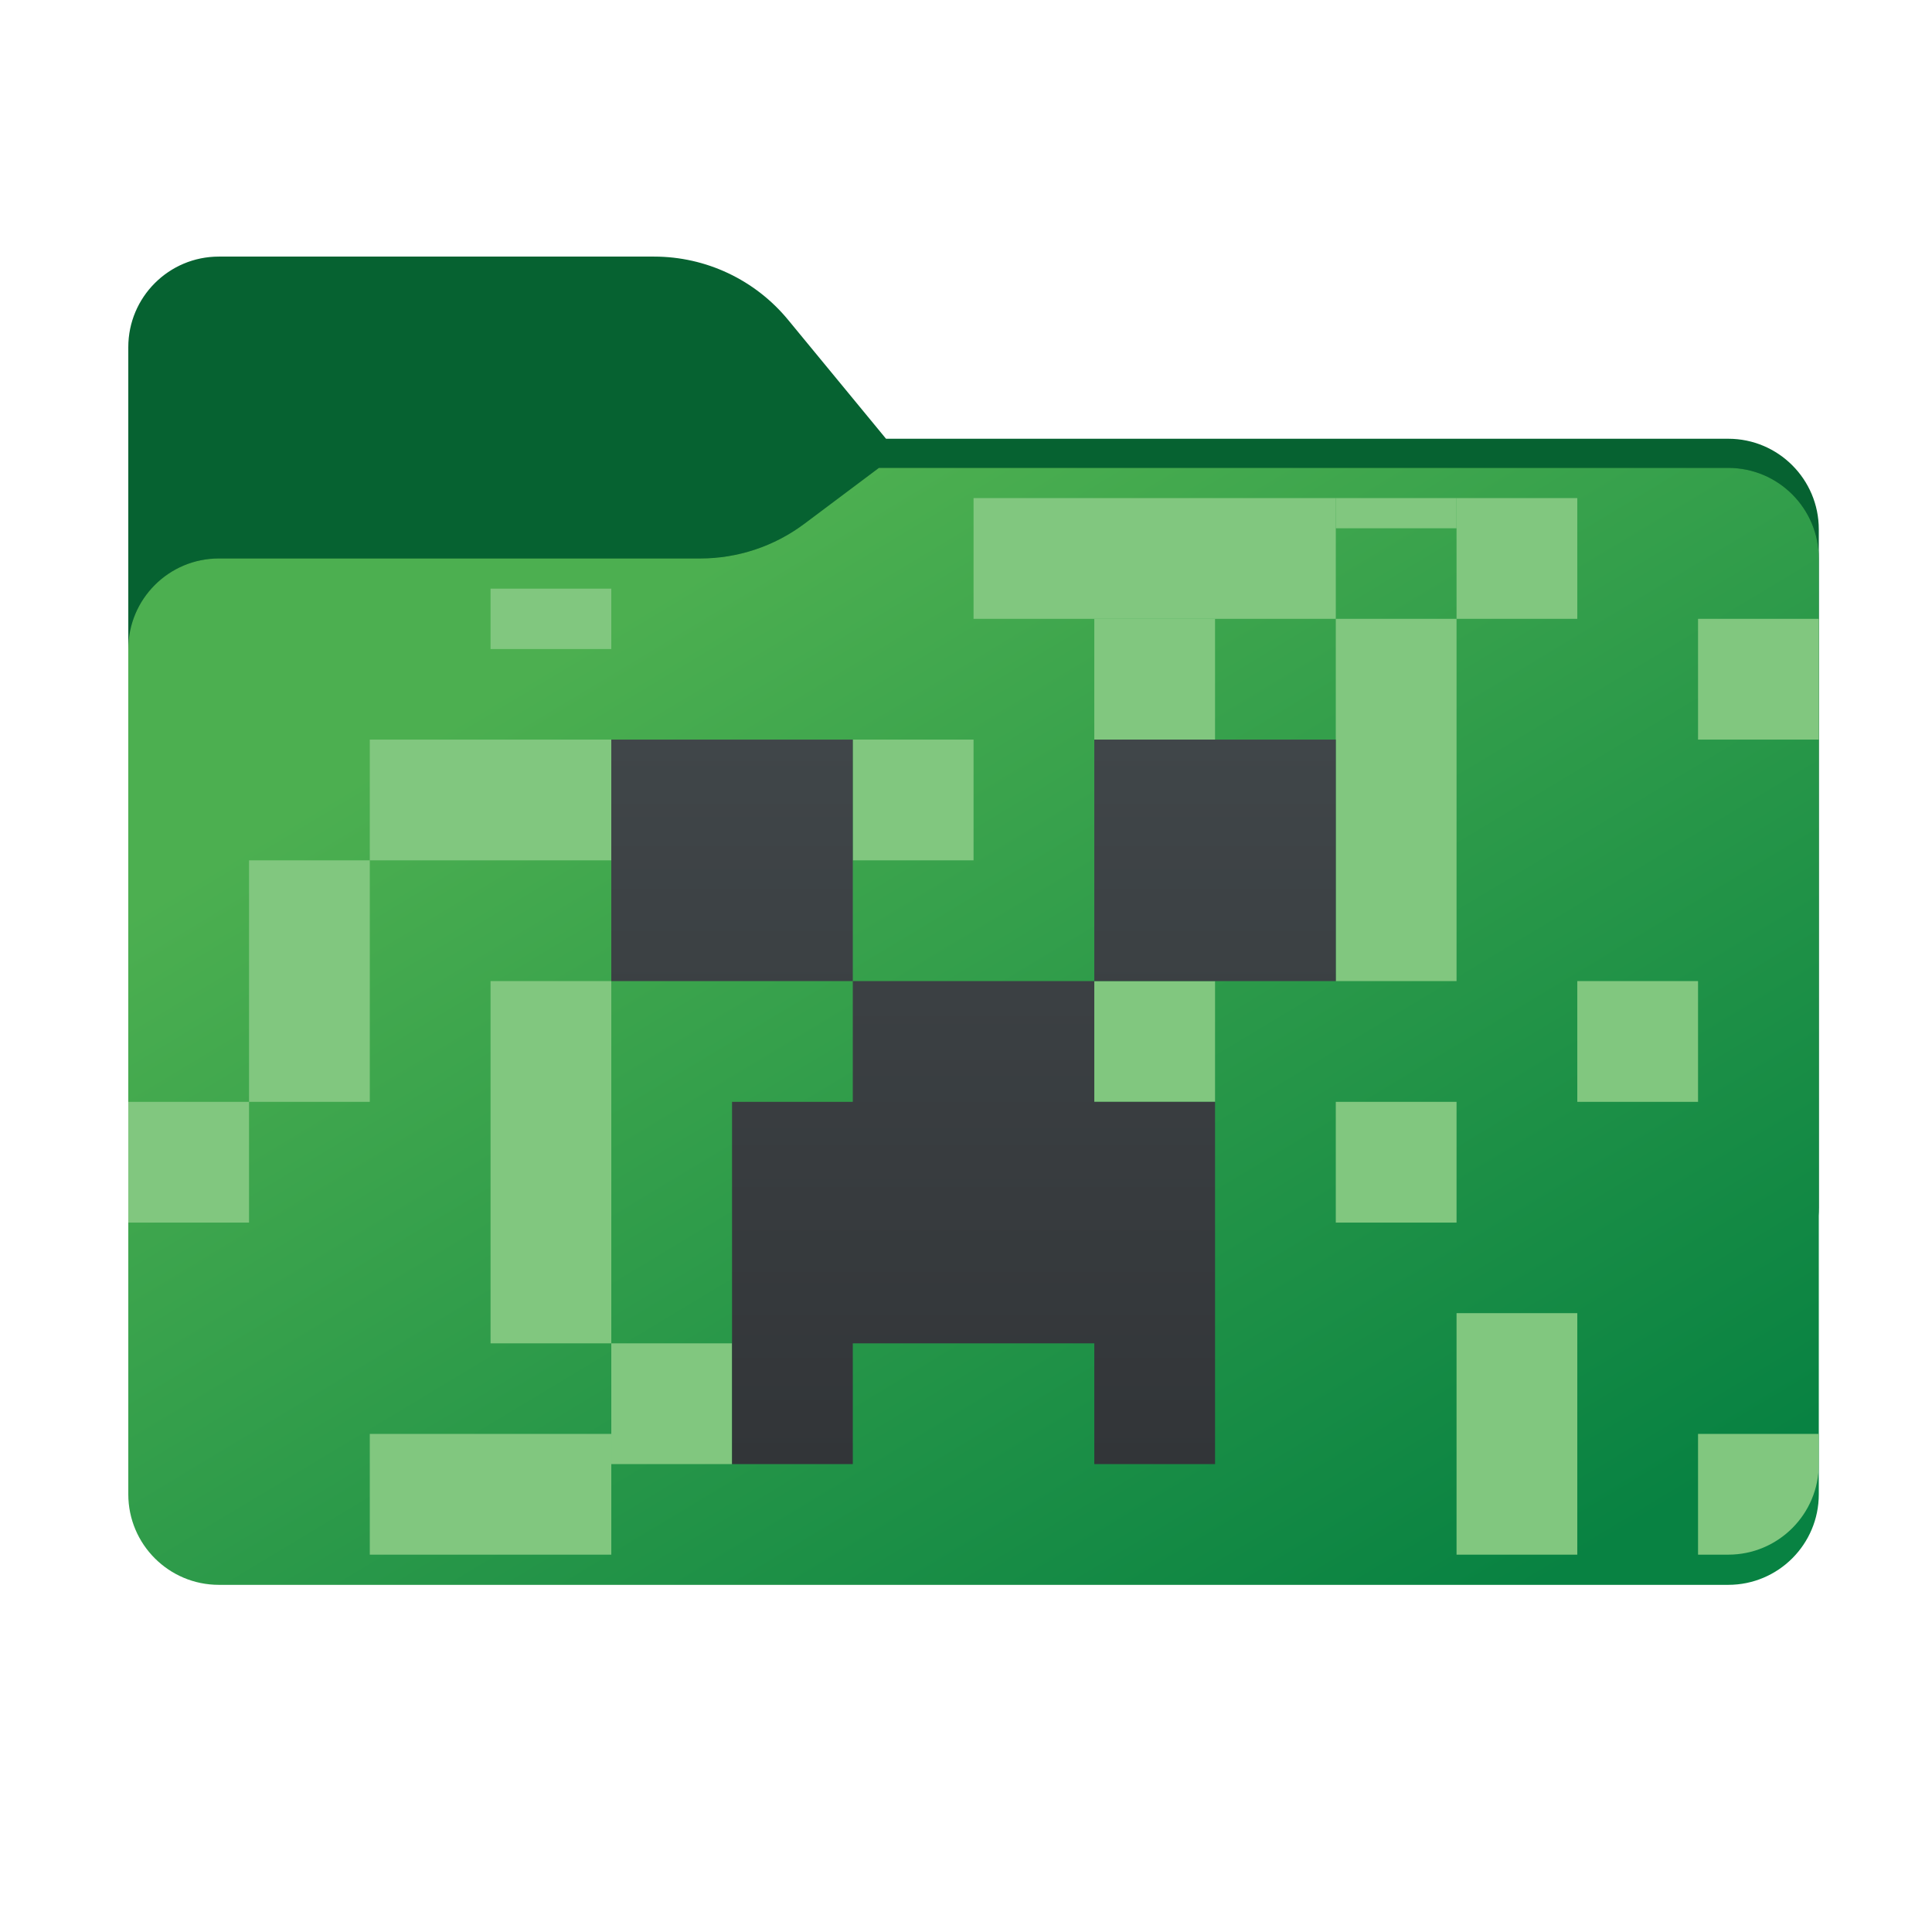 <svg width="256" height="256" viewBox="0 0 256 256" fill="none" xmlns="http://www.w3.org/2000/svg">
<path fill-rule="evenodd" clip-rule="evenodd" d="M104.425 42.378C100.056 37.073 93.544 34 86.671 34H29C22.373 34 17 39.373 17 46V58.137V68.2V160C17 166.627 22.373 172 29 172H229C235.627 172 241 166.627 241 160V70.137C241 63.51 235.627 58.137 229 58.137H117.404L104.425 42.378Z" fill="#066231"/>
<mask id="mask0_740_16384" style="mask-type:alpha" maskUnits="userSpaceOnUse" x="17" y="34" width="224" height="138">
<path fill-rule="evenodd" clip-rule="evenodd" d="M104.425 42.378C100.056 37.073 93.544 34 86.671 34H29C22.373 34 17 39.373 17 46V58.137V68.2V160C17 166.627 22.373 172 29 172H229C235.627 172 241 166.627 241 160V70.137C241 63.51 235.627 58.137 229 58.137H117.404L104.425 42.378Z" fill="url(#paint0_linear_740_16384)"/>
</mask>
<g mask="url(#mask0_740_16384)">
<g style="mix-blend-mode:multiply" filter="url(#filter0_f_740_16384)">
<path fill-rule="evenodd" clip-rule="evenodd" d="M92.789 74C97.764 74 102.605 72.387 106.586 69.402L116.459 62H229C235.627 62 241 67.373 241 74V108V160C241 166.627 235.627 172 229 172H29C22.373 172 17 166.627 17 160L17 108V86C17 79.373 22.373 74 29 74H87H92.789Z" fill="black" fill-opacity="0.3"/>
</g>
</g>
<g filter="url(#filter1_ii_740_16384)">
<path fill-rule="evenodd" clip-rule="evenodd" d="M92.789 74C97.764 74 102.605 72.387 106.586 69.402L116.459 62H229C235.627 62 241 67.373 241 74V108V198C241 204.627 235.627 210 229 210H29C22.373 210 17 204.627 17 198L17 108V86C17 79.373 22.373 74 29 74H87H92.789Z" fill="url(#paint1_linear_740_16384)"/>
</g>
<rect x="113" y="98" width="16" height="16" fill="#81C77F"/>
<g filter="url(#filter2_i_740_16384)">
<rect x="65" y="74" width="16" height="8" fill="#81C77F"/>
</g>
<rect x="225" y="82" width="16" height="16" fill="#81C77F"/>
<rect x="193" y="66" width="16" height="16" fill="#81C77F"/>
<g filter="url(#filter3_i_740_16384)">
<rect x="177" y="62" width="16" height="4" fill="#81C77F"/>
</g>
<rect x="17" y="146" width="16" height="16" fill="#81C77F"/>
<rect x="129" y="66" width="48" height="16" fill="#81C77F"/>
<rect x="145" y="82" width="16" height="16" fill="#81C77F"/>
<rect x="65" y="130" width="16" height="48" fill="#81C77F"/>
<rect x="33" y="114" width="16" height="32" fill="#81C77F"/>
<g filter="url(#filter4_i_740_16384)">
<rect x="193" y="178" width="16" height="32" fill="#81C77F"/>
</g>
<rect x="81" y="178" width="16" height="16" fill="#81C77F"/>
<rect x="145" y="130" width="16" height="16" fill="#81C77F"/>
<rect x="177" y="146" width="16" height="16" fill="#81C77F"/>
<rect x="209" y="130" width="16" height="16" fill="#81C77F"/>
<g filter="url(#filter5_i_740_16384)">
<path d="M225 194H241V198C241 204.627 235.627 210 229 210H225V194Z" fill="#81C77F"/>
</g>
<rect x="49" y="98" width="32" height="16" fill="#81C77F"/>
<g filter="url(#filter6_i_740_16384)">
<rect x="49" y="194" width="32" height="16" fill="#81C77F"/>
</g>
<rect x="177" y="82" width="16" height="48" fill="#81C77F"/>
<path fill-rule="evenodd" clip-rule="evenodd" d="M81 98H113V130H81V98ZM145 130H113V146H97V194H113V178H145V194H161V146H145V130ZM145 130V98H177V130H145Z" fill="url(#paint2_linear_740_16384)"/>
<defs>
<filter id="filter0_f_740_16384" x="-20" y="25" width="298" height="184" filterUnits="userSpaceOnUse" color-interpolation-filters="sRGB">
<feFlood flood-opacity="0" result="BackgroundImageFix"/>
<feBlend mode="normal" in="SourceGraphic" in2="BackgroundImageFix" result="shape"/>
<feGaussianBlur stdDeviation="18.5" result="effect1_foregroundBlur_740_16384"/>
</filter>
<filter id="filter1_ii_740_16384" x="17" y="62" width="224" height="148" filterUnits="userSpaceOnUse" color-interpolation-filters="sRGB">
<feFlood flood-opacity="0" result="BackgroundImageFix"/>
<feBlend mode="normal" in="SourceGraphic" in2="BackgroundImageFix" result="shape"/>
<feColorMatrix in="SourceAlpha" type="matrix" values="0 0 0 0 0 0 0 0 0 0 0 0 0 0 0 0 0 0 127 0" result="hardAlpha"/>
<feOffset dy="4"/>
<feComposite in2="hardAlpha" operator="arithmetic" k2="-1" k3="1"/>
<feColorMatrix type="matrix" values="0 0 0 0 1 0 0 0 0 1 0 0 0 0 1 0 0 0 0.25 0"/>
<feBlend mode="normal" in2="shape" result="effect1_innerShadow_740_16384"/>
<feColorMatrix in="SourceAlpha" type="matrix" values="0 0 0 0 0 0 0 0 0 0 0 0 0 0 0 0 0 0 127 0" result="hardAlpha"/>
<feOffset dy="-4"/>
<feComposite in2="hardAlpha" operator="arithmetic" k2="-1" k3="1"/>
<feColorMatrix type="matrix" values="0 0 0 0 0 0 0 0 0 0 0 0 0 0 0 0 0 0 0.9 0"/>
<feBlend mode="soft-light" in2="effect1_innerShadow_740_16384" result="effect2_innerShadow_740_16384"/>
</filter>
<filter id="filter2_i_740_16384" x="65" y="74" width="16" height="8" filterUnits="userSpaceOnUse" color-interpolation-filters="sRGB">
<feFlood flood-opacity="0" result="BackgroundImageFix"/>
<feBlend mode="normal" in="SourceGraphic" in2="BackgroundImageFix" result="shape"/>
<feColorMatrix in="SourceAlpha" type="matrix" values="0 0 0 0 0 0 0 0 0 0 0 0 0 0 0 0 0 0 127 0" result="hardAlpha"/>
<feOffset dy="4"/>
<feComposite in2="hardAlpha" operator="arithmetic" k2="-1" k3="1"/>
<feColorMatrix type="matrix" values="0 0 0 0 1 0 0 0 0 1 0 0 0 0 1 0 0 0 0.25 0"/>
<feBlend mode="normal" in2="shape" result="effect1_innerShadow_740_16384"/>
</filter>
<filter id="filter3_i_740_16384" x="177" y="62" width="16" height="4" filterUnits="userSpaceOnUse" color-interpolation-filters="sRGB">
<feFlood flood-opacity="0" result="BackgroundImageFix"/>
<feBlend mode="normal" in="SourceGraphic" in2="BackgroundImageFix" result="shape"/>
<feColorMatrix in="SourceAlpha" type="matrix" values="0 0 0 0 0 0 0 0 0 0 0 0 0 0 0 0 0 0 127 0" result="hardAlpha"/>
<feOffset dy="4"/>
<feComposite in2="hardAlpha" operator="arithmetic" k2="-1" k3="1"/>
<feColorMatrix type="matrix" values="0 0 0 0 1 0 0 0 0 1 0 0 0 0 1 0 0 0 0.25 0"/>
<feBlend mode="normal" in2="shape" result="effect1_innerShadow_740_16384"/>
</filter>
<filter id="filter4_i_740_16384" x="193" y="178" width="16" height="32" filterUnits="userSpaceOnUse" color-interpolation-filters="sRGB">
<feFlood flood-opacity="0" result="BackgroundImageFix"/>
<feBlend mode="normal" in="SourceGraphic" in2="BackgroundImageFix" result="shape"/>
<feColorMatrix in="SourceAlpha" type="matrix" values="0 0 0 0 0 0 0 0 0 0 0 0 0 0 0 0 0 0 127 0" result="hardAlpha"/>
<feOffset dy="-4"/>
<feComposite in2="hardAlpha" operator="arithmetic" k2="-1" k3="1"/>
<feColorMatrix type="matrix" values="0 0 0 0 0 0 0 0 0 0 0 0 0 0 0 0 0 0 0.25 0"/>
<feBlend mode="normal" in2="shape" result="effect1_innerShadow_740_16384"/>
</filter>
<filter id="filter5_i_740_16384" x="225" y="194" width="16" height="16" filterUnits="userSpaceOnUse" color-interpolation-filters="sRGB">
<feFlood flood-opacity="0" result="BackgroundImageFix"/>
<feBlend mode="normal" in="SourceGraphic" in2="BackgroundImageFix" result="shape"/>
<feColorMatrix in="SourceAlpha" type="matrix" values="0 0 0 0 0 0 0 0 0 0 0 0 0 0 0 0 0 0 127 0" result="hardAlpha"/>
<feOffset dy="-4"/>
<feComposite in2="hardAlpha" operator="arithmetic" k2="-1" k3="1"/>
<feColorMatrix type="matrix" values="0 0 0 0 0 0 0 0 0 0 0 0 0 0 0 0 0 0 0.25 0"/>
<feBlend mode="normal" in2="shape" result="effect1_innerShadow_740_16384"/>
</filter>
<filter id="filter6_i_740_16384" x="49" y="194" width="32" height="16" filterUnits="userSpaceOnUse" color-interpolation-filters="sRGB">
<feFlood flood-opacity="0" result="BackgroundImageFix"/>
<feBlend mode="normal" in="SourceGraphic" in2="BackgroundImageFix" result="shape"/>
<feColorMatrix in="SourceAlpha" type="matrix" values="0 0 0 0 0 0 0 0 0 0 0 0 0 0 0 0 0 0 127 0" result="hardAlpha"/>
<feOffset dy="-4"/>
<feComposite in2="hardAlpha" operator="arithmetic" k2="-1" k3="1"/>
<feColorMatrix type="matrix" values="0 0 0 0 0 0 0 0 0 0 0 0 0 0 0 0 0 0 0.25 0"/>
<feBlend mode="normal" in2="shape" result="effect1_innerShadow_740_16384"/>
</filter>
<linearGradient id="paint0_linear_740_16384" x1="17" y1="34" x2="197.768" y2="215.142" gradientUnits="userSpaceOnUse">
<stop stop-color="#05815D"/>
<stop offset="1" stop-color="#0C575F"/>
</linearGradient>
<linearGradient id="paint1_linear_740_16384" x1="115.5" y1="62" x2="204.5" y2="210" gradientUnits="userSpaceOnUse">
<stop stop-color="#4CAF50"/>
<stop offset="1" stop-color="#088242"/>
</linearGradient>
<linearGradient id="paint2_linear_740_16384" x1="129" y1="98" x2="129" y2="194" gradientUnits="userSpaceOnUse">
<stop stop-color="#404649"/>
<stop offset="1" stop-color="#323538"/>
</linearGradient>
</defs>
</svg>
